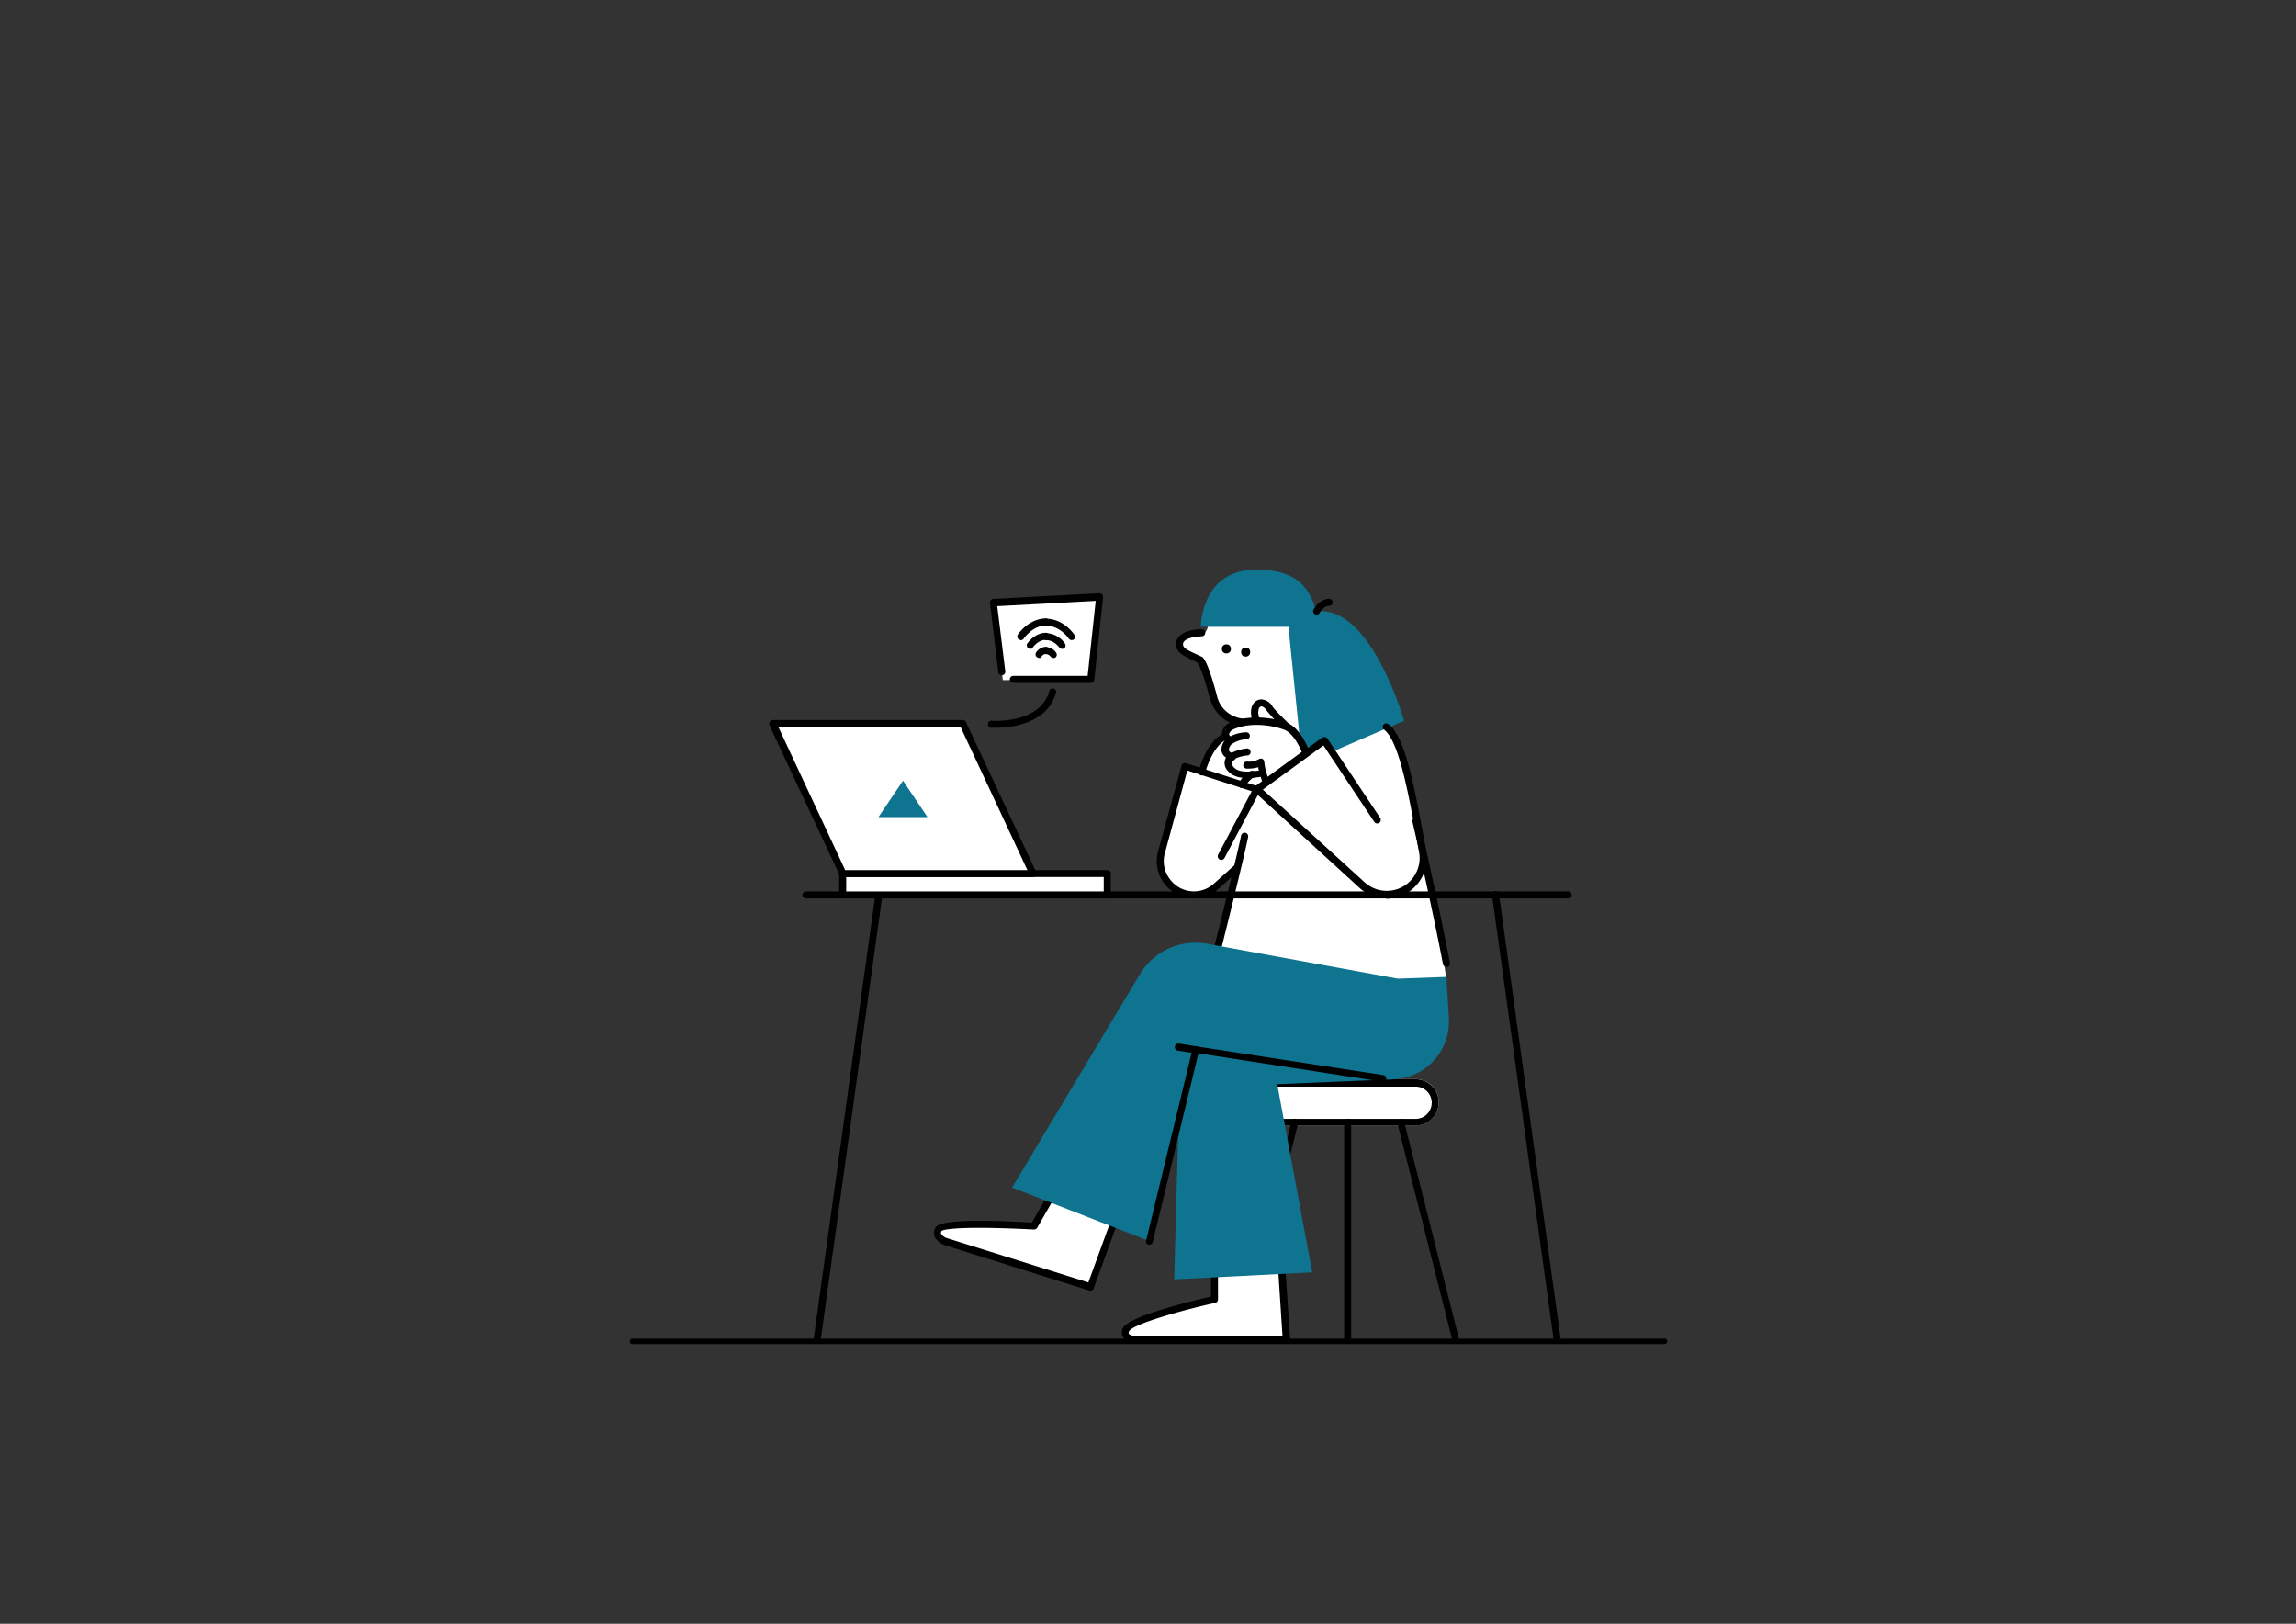 <svg xmlns="http://www.w3.org/2000/svg" viewBox="0 0 841.9 595.3"><rect x="0" y="0" width="841.9" height="595.3" fill="#333333" stroke="none"/><g id="Layer_27" data-name="Layer 27"><path d="M530.47,359.61s-9.73-65.26-15-76.61-6.25-21.35-22.25-23.35-19.49-34.34-19.49-34.34l-30.59,1.41s.85,6.67-5,6.8-7.89,2.13.11,7.13,3.72,15.91,8.36,19a52.59,52.59,0,0,0,10.15,5s-9.13,3.73-11.82,8.91-7.07,14.66-6.88,19.42S440.75,319.3,447,319s7.19-1.41,7.19-1.41l-7.83,30.32S505.69,369.57,530.47,359.61Z" fill="#fff"/><polygon points="367.34 246.25 364.25 220.94 403.19 218.89 399.97 249.08 367.72 249.34 367.34 246.25" fill="#fff"/><path d="M527.56,404.16a8.56,8.56,0,0,1-8.48,8.48H469.35a8.48,8.48,0,0,1,0-17h49.73A8.47,8.47,0,0,1,527.56,404.16Z" fill="#fff"/><path d="M519.08,395.68H469.35a8.48,8.48,0,0,0,0,17h49.73a8.56,8.56,0,0,0,8.48-8.48A8.47,8.47,0,0,0,519.08,395.68Zm0,14.52H469.35a5.91,5.91,0,0,1,0-11.82h49.73a5.91,5.91,0,0,1,0,11.82Z"/><path d="M454.58,492.42h-.26a1.22,1.22,0,0,1-.9-1.54l20.17-79.79a1.22,1.22,0,0,1,1.55-.89,1.21,1.21,0,0,1,.89,1.54l-20.17,79.78A1.53,1.53,0,0,1,454.58,492.42Z"/><path d="M533.85,492.42a1.34,1.34,0,0,1-1.28-1l-20.18-79.66a1.27,1.27,0,0,1,2.45-.65L535,490.88a1.32,1.32,0,0,1-.9,1.54Z"/><path d="M494.15,492.42a1.21,1.21,0,0,1-1.28-1.28V411.35a1.29,1.29,0,0,1,2.57,0v79.79A1.22,1.22,0,0,1,494.15,492.42Z"/><path d="M410.25,443.34l-10.41,28.53L347,455.29s-4.75-1.54-2.7-4.75,34.82-1,34.82-1l8.09-14.13Z" fill="#fff"/><path d="M399.84,473.15h-.38l-52.81-16.57c-.38-.13-3.08-1.16-4-3.34a3.75,3.75,0,0,1,.51-3.34c2.06-3.22,22.62-2.44,35.21-1.67l7.71-13.49a1.18,1.18,0,0,1,1.54-.52l23,8a1.33,1.33,0,0,1,.77.64,1.4,1.4,0,0,1,0,1L401,472.38A1.13,1.13,0,0,1,399.84,473.15Zm-40.85-23c-7.2,0-12.72.39-13.75,1.16-.26.51-.26.9-.13,1a3.79,3.79,0,0,0,2.31,1.67l51.65,16.19,9.51-26.09-20.68-7.19-7.58,13.23a1.55,1.55,0,0,1-1.16.65C372.35,450.41,365,450.15,359,450.15Z"/><path d="M469.61,459.28l2.18,32h-55s-5.39-.26-3.85-3.6c1.93-4.37,32.51-11.18,32.51-11.18l-.13-17.86Z" fill="#fff"/><path d="M471.79,492.42h-55c-.64,0-3.85-.25-5-2.18a3.37,3.37,0,0,1-.12-3.21c1.92-4.37,24.15-9.77,32.37-11.69V458.63a1.17,1.17,0,0,1,.39-.9,1.4,1.4,0,0,1,.9-.38l24.28.64a1.37,1.37,0,0,1,1.29,1.16l2.18,32a1.72,1.72,0,0,1-.39,1A1.81,1.81,0,0,1,471.79,492.42Zm-25.18-32.5v16.44a1.25,1.25,0,0,1-1,1.29c-14.39,3.21-30.57,8.09-31.6,10.41a1.22,1.22,0,0,0-.13.89c.38.52,1.93.9,2.83,1h53.57l-1.92-29.42Z"/><polygon points="430.55 469.04 481.17 466.47 468.33 397.48 511.5 395.68 512.91 365.36 433.38 365.36 430.55 469.04" fill="#0E7490"/><path d="M575,329.38H295.65a1.29,1.29,0,1,1,0-2.57H575a1.21,1.21,0,0,1,1.28,1.29A1.28,1.28,0,0,1,575,329.38Z"/><path d="M299.63,492.42h-.13a1.5,1.5,0,0,1-1.16-1.41L321,327.84a1.29,1.29,0,1,1,2.57.26L300.91,491.4A1.24,1.24,0,0,1,299.63,492.42Z"/><path d="M571,492.42a1.36,1.36,0,0,1-1.28-1.15L547.08,328.1a1.29,1.29,0,1,1,2.57-.26L572.27,491a1.21,1.21,0,0,1-1.16,1.41Z"/><rect x="309.01" y="320.26" width="97" height="7.84" fill="#fff"/><path d="M406,329.38H309a1.22,1.22,0,0,1-1.29-1.28v-7.84A1.22,1.22,0,0,1,309,319h97a1.22,1.22,0,0,1,1.29,1.29v7.84A1.29,1.29,0,0,1,406,329.38Zm-95.72-2.57h94.44v-5.27H310.29v5.27Z"/><polygon points="283.31 265.4 353.08 265.4 378.77 320.26 309.01 320.26 283.31 265.4" fill="#fff"/><path d="M378.77,321.54H309a1.23,1.23,0,0,1-1.16-.77l-25.69-54.86a1.53,1.53,0,0,1,.12-1.28,1.32,1.32,0,0,1,1-.65h69.77a1.23,1.23,0,0,1,1.15.77l25.7,54.87a1.49,1.49,0,0,1-.13,1.28A1.13,1.13,0,0,1,378.77,321.54ZM309.91,319h66.81l-24.41-52.29H285.5Z"/><polygon points="322.11 299.57 331.11 286.21 340.1 299.57 322.11 299.57" fill="#0E7490"/><path d="M456.76,266.17a13.17,13.17,0,0,1-6.55-1.67,14.08,14.08,0,0,1-6.55-8.35c-2.06-7.84-3.86-12.6-4.63-13.24-.38-.25-1-.51-1.8-.9-2.44-1.15-5.52-2.57-5.91-5a4.2,4.2,0,0,1,1-3.6c2.31-2.69,7.58-2.69,8.22-2.69a1.29,1.29,0,1,1,0,2.57c-1.15,0-5,.38-6.29,1.8a1.58,1.58,0,0,0-.39,1.54c.13,1.15,2.83,2.31,4.5,3.08.9.39,1.54.77,2.18,1s2.32,1.54,5.79,14.77a10.63,10.63,0,0,0,5.26,6.68,11.26,11.26,0,0,0,9.38.65,1.34,1.34,0,0,1,.77,2.57A17.08,17.08,0,0,1,456.76,266.17Z"/><circle cx="449.7" cy="237.9" r="1.67"/><circle cx="456.76" cy="239.06" r="1.67"/><path d="M440.32,229.81h32.12l5.14,50.49,37.26-16.06s-12-42.53-32.12-40.09c-2.19-6.68-5.27-15.54-22.62-15.29C440.32,209.12,440.32,229.81,440.32,229.81Z" fill="#0E7490"/><path d="M482.84,225.31a1.16,1.16,0,0,1-.64-.13,1.3,1.3,0,0,1-.51-1.8c.13-.13,2.18-3.85,5.78-3.85a1.29,1.29,0,0,1,0,2.57c-2.18,0-3.47,2.44-3.6,2.57A1,1,0,0,1,482.84,225.31Z"/><path d="M472.57,266.94s-5.53-5-6.94-7.07-3.73-3.08-5.14-.9a6.09,6.09,0,0,0,.38,5.53C462,265.78,469.48,268.48,472.57,266.94Z" fill="#fff"/><path d="M470.12,268.74c-4,0-9.12-2.06-10.27-3.47-1.29-1.8-1.55-5.4-.39-7.07a3.63,3.63,0,0,1,3.08-1.8h0a5.1,5.1,0,0,1,4.12,2.7c1.15,1.67,5.26,5.53,6.68,6.94a1.31,1.31,0,0,1,.38,1.16,2,2,0,0,1-.77,1A7.84,7.84,0,0,1,470.12,268.74ZM462.54,259c-.12,0-.51,0-.9.65a5.3,5.3,0,0,0,.39,4.11c.64.77,4.75,2.31,7.84,2.44a50.36,50.36,0,0,1-5.27-5.53c-.64-1-1.41-1.67-2.06-1.67Z"/><path d="M457,280.43a10.07,10.07,0,0,0,5.14-1.16,73,73,0,0,0,2,7.71l14.65-10.79s-2.7-8-7.45-9.77-13.62-3.08-20.17,0c-2.19,1.29-3,4.12,0,5-1.8,1.28-3.86,4.62.38,6-1.8,1.42-1.67,3.09-.51,4.37,3.08,3.47,9.64,1.67,11.95,1.67" fill="#fff"/><path d="M464.21,288.27h-.38a1.13,1.13,0,0,1-.77-.9c0-.13-.39-1.16-.77-2.57-.26,0-.52.13-.9.13-3.09.38-8.35,1-11.18-2.32a4.07,4.07,0,0,1-.64-4.88,3.52,3.52,0,0,1-1.67-2.44,5.17,5.17,0,0,1,1.15-3.73,2.67,2.67,0,0,1-1-2.05,4.67,4.67,0,0,1,2.57-4.37c6.68-3.21,15.67-2.31,21.32-.13,5.27,2.06,8.1,10.28,8.23,10.54a1.22,1.22,0,0,1-.52,1.41L465,287.75A.94.94,0,0,1,464.21,288.27Zm.13-5.14c.13.64.39,1.15.52,1.67l12.46-9.12c-1-2.45-3.34-6.94-6.3-8.1-4.24-1.67-12.84-3.08-19.14,0-.77.51-1.28,1.29-1.16,1.8s.65.64,1,.77a1.24,1.24,0,0,1,.9,1,1.22,1.22,0,0,1-.51,1.28A3.31,3.31,0,0,0,450.6,275c.12.65.89,1,1.67,1.29a1.45,1.45,0,0,1,.89,1,1.3,1.3,0,0,1-.51,1.28,1.88,1.88,0,0,0-.9,1.29,2,2,0,0,0,.52,1.28c1.92,2.31,6.16,1.8,8.86,1.41h.51a4.84,4.84,0,0,1-.25-1.28,13.52,13.52,0,0,1-4.11.51,1.29,1.29,0,1,1,0-2.57,7.81,7.81,0,0,0,4.36-.9,1.31,1.31,0,0,1,1.16-.13,1.37,1.37,0,0,1,.77.9,18.32,18.32,0,0,0,.77,4Z"/><path d="M451.24,272.72a1.36,1.36,0,0,1-1.16-.64,1.3,1.3,0,0,1,.52-1.8,13.46,13.46,0,0,1,6.29-1.8,1.29,1.29,0,1,1,0,2.57,10,10,0,0,0-4.88,1.54A2.24,2.24,0,0,1,451.24,272.72Z"/><path d="M451.62,278.76a1.34,1.34,0,0,1-1.15-.64,1.3,1.3,0,0,1,.51-1.8,16.89,16.89,0,0,1,6.3-1.93,1.28,1.28,0,0,1,1.28,1.29,1.21,1.21,0,0,1-1.28,1.28,14.1,14.1,0,0,0-5.14,1.54A.68.68,0,0,1,451.62,278.76Z"/><path d="M504.81,300.73l-19.4-29.17-24.66,17.86,38.54,35.21a13.57,13.57,0,0,0,9,3.47h0a13.34,13.34,0,0,0,13.11-15.81c-3.34-17.86-6.81-40.85-13.49-45.61" fill="#fff"/><path d="M508.41,329.38a14.93,14.93,0,0,1-9.89-3.85L460,290.32a1.47,1.47,0,0,1-.38-1,1.59,1.59,0,0,1,.51-1l24.67-17.86a1.38,1.38,0,0,1,1-.26,1.34,1.34,0,0,1,.9.51l19.4,29.17a1.3,1.3,0,0,1-2.19,1.41l-18.62-28-22.23,16.19,37.39,34.05a12.07,12.07,0,0,0,17.34-1.28,12.13,12.13,0,0,0,2.57-9.9c-.38-2.05-.77-4.24-1.16-6.42-2.82-15.29-6.29-34.43-11.69-38.42a1.28,1.28,0,0,1,1.54-2.05c6.17,4.49,9.51,22.61,12.72,40,.39,2.19.77,4.37,1.16,6.43a14.91,14.91,0,0,1-14.52,17.6Z"/><path d="M447.9,314.09l13-24.54-26.34-8.48-8.6,31.61a12.25,12.25,0,0,0,11.82,15.54h0a13,13,0,0,0,8.22-3.08l7.32-6.55" fill="#fff"/><path d="M437.75,329.38a13.66,13.66,0,0,1-13.11-17.22l8.61-31.47c.13-.39.26-.65.64-.77a1.36,1.36,0,0,1,1-.13l26.34,8.48a1.14,1.14,0,0,1,.77.77,1.4,1.4,0,0,1,0,1l-13,24.54a1.32,1.32,0,0,1-2.31-1.29L459,290.07l-23.64-7.59-8.23,30.33a10.88,10.88,0,0,0,1.93,9.63A10.91,10.91,0,0,0,445.07,324l7.32-6.55a1.26,1.26,0,0,1,1.8.13,1.24,1.24,0,0,1-.13,1.8l-7.32,6.55A13.52,13.52,0,0,1,437.75,329.38Z"/><path d="M446.61,346.6s8.35-33.41,9.64-40" fill="#fff"/><path d="M446.61,347.88h-.25a1.21,1.21,0,0,1-.9-1.54c.12-.39,8.35-33.41,9.63-40a1.31,1.31,0,1,1,2.57.52c-1.28,6.68-9.25,38.67-9.63,40.08A1.59,1.59,0,0,1,446.61,347.88Z"/><path d="M440.57,283s2.44-10.41,8.74-13.23" fill="#fff"/><path d="M440.7,284.28h-.26a1.21,1.21,0,0,1-.89-1.54c.12-.38,2.69-11.05,9.37-14a1.26,1.26,0,1,1,1,2.31c-5.52,2.44-8,12.21-8,12.33A1.54,1.54,0,0,1,440.7,284.28Z"/><path d="M455.35,287.62s2.57-3.59,3.85-3.72" fill="#fff"/><path d="M455.35,288.91a1.76,1.76,0,0,1-.77-.26,1.16,1.16,0,0,1-.26-1.8c1-1.54,3.08-4.11,4.75-4.24a1.22,1.22,0,0,1,1.42,1.16,1.28,1.28,0,0,1-1.16,1.41,15.27,15.27,0,0,0-2.95,3.21A1.18,1.18,0,0,1,455.35,288.91Z"/><path d="M519.2,301s7.46,32.25,11.18,52.16" fill="#fff"/><path d="M530.38,354.43a1.24,1.24,0,0,1-1.28-1c-3.73-19.79-11.05-51.78-11.18-52.17a1.31,1.31,0,0,1,2.57-.51c.13.38,7.45,32.5,11.18,52.29a1.41,1.41,0,0,1-1,1.54A.4.4,0,0,0,530.38,354.43Z"/><path d="M512.52,358.8,442.63,346A23.73,23.73,0,0,0,418,357.13l-46.89,78.25L421.43,455l17-70.16L507,395.42a21.1,21.1,0,0,0,24.28-22.1l-.9-15.16Z" fill="#0E7490"/><path d="M421.43,456.32h-.26a1.23,1.23,0,0,1-.9-1.54l17-70.15a1.4,1.4,0,0,1,1.42-1l68.61,10.54a1.26,1.26,0,0,1,1,1.41,1.28,1.28,0,0,1-1.41,1l-67.45-10.41-16.71,69A1.34,1.34,0,0,1,421.43,456.32Z"/><path d="M438.39,386.17h-.26l-6.29-1a1.31,1.31,0,0,1,.51-2.57l6.3,1a1.33,1.33,0,0,1,1,1.54A1.25,1.25,0,0,1,438.39,386.17Z"/><path d="M365,266.81h-1.55a1.15,1.15,0,0,1-1.15-1.41,1.21,1.21,0,0,1,1.41-1.16c.13,0,17.73,1.29,21.07-10.92a1.26,1.26,0,1,1,2.44.64C383.91,265.78,369.78,266.81,365,266.81Z"/><path d="M400,250.36H371.45a1.29,1.29,0,0,1,0-2.57h27.37l2.95-27.49-36.1,1.93,2.95,23.89a1.27,1.27,0,0,1-1.15,1.42,1.29,1.29,0,0,1-1.42-1.16L363,221.07a1.39,1.39,0,0,1,.26-1,2.09,2.09,0,0,1,.9-.51l38.93-2.06a1.43,1.43,0,0,1,1,.39,1.45,1.45,0,0,1,.39,1l-3.21,30.19A1.37,1.37,0,0,1,400,250.36Z"/><path d="M374.41,234.69a1.85,1.85,0,0,1-.78-.26,1.26,1.26,0,0,1-.38-1.8c.13-.25,4-5.91,10.41-5.91a1.29,1.29,0,0,1,0,2.57c-5,0-8.23,4.76-8.23,4.76A1.31,1.31,0,0,1,374.41,234.69Z"/><path d="M377.87,237.9a1.85,1.85,0,0,1-.77-.26,1.25,1.25,0,0,1-.38-1.79c.13-.13,2.7-3.86,6.81-3.86a1.29,1.29,0,0,1,0,2.57c-2.83,0-4.76,2.7-4.76,2.7A1,1,0,0,1,377.87,237.9Z"/><path d="M381.09,241.24a1.88,1.88,0,0,1-.77-.25,1.26,1.26,0,0,1-.39-1.8,4.46,4.46,0,0,1,3.6-2.06,1.29,1.29,0,0,1,0,2.57,2.19,2.19,0,0,0-1.54.9A.83.83,0,0,1,381.09,241.24Z"/><path d="M392.91,234.69a1.62,1.62,0,0,1-1-.51c0-.13-3.21-4.76-8.22-4.76a1.29,1.29,0,1,1,0-2.57c6.29,0,10.15,5.66,10.27,5.91a1.26,1.26,0,0,1-.38,1.8A5.85,5.85,0,0,1,392.91,234.69Z"/><path d="M389.44,237.9a1.62,1.62,0,0,1-1-.51s-1.93-2.7-4.75-2.7a1.29,1.29,0,1,1,0-2.57,8.7,8.7,0,0,1,6.81,3.85,1.27,1.27,0,0,1-.39,1.8A5.85,5.85,0,0,1,389.44,237.9Z"/><path d="M386.23,241.24a1.55,1.55,0,0,1-1-.51,2.19,2.19,0,0,0-1.54-.9,1.29,1.29,0,1,1,0-2.57,4.43,4.43,0,0,1,3.59,2.06,1.25,1.25,0,0,1-.38,1.79A1,1,0,0,1,386.23,241.24Z"/><path d="M610.22,492.76H231.92a1,1,0,1,1,0-2h378.4a.94.94,0,0,1,1,1A1,1,0,0,1,610.22,492.76Z"/></g></svg>
